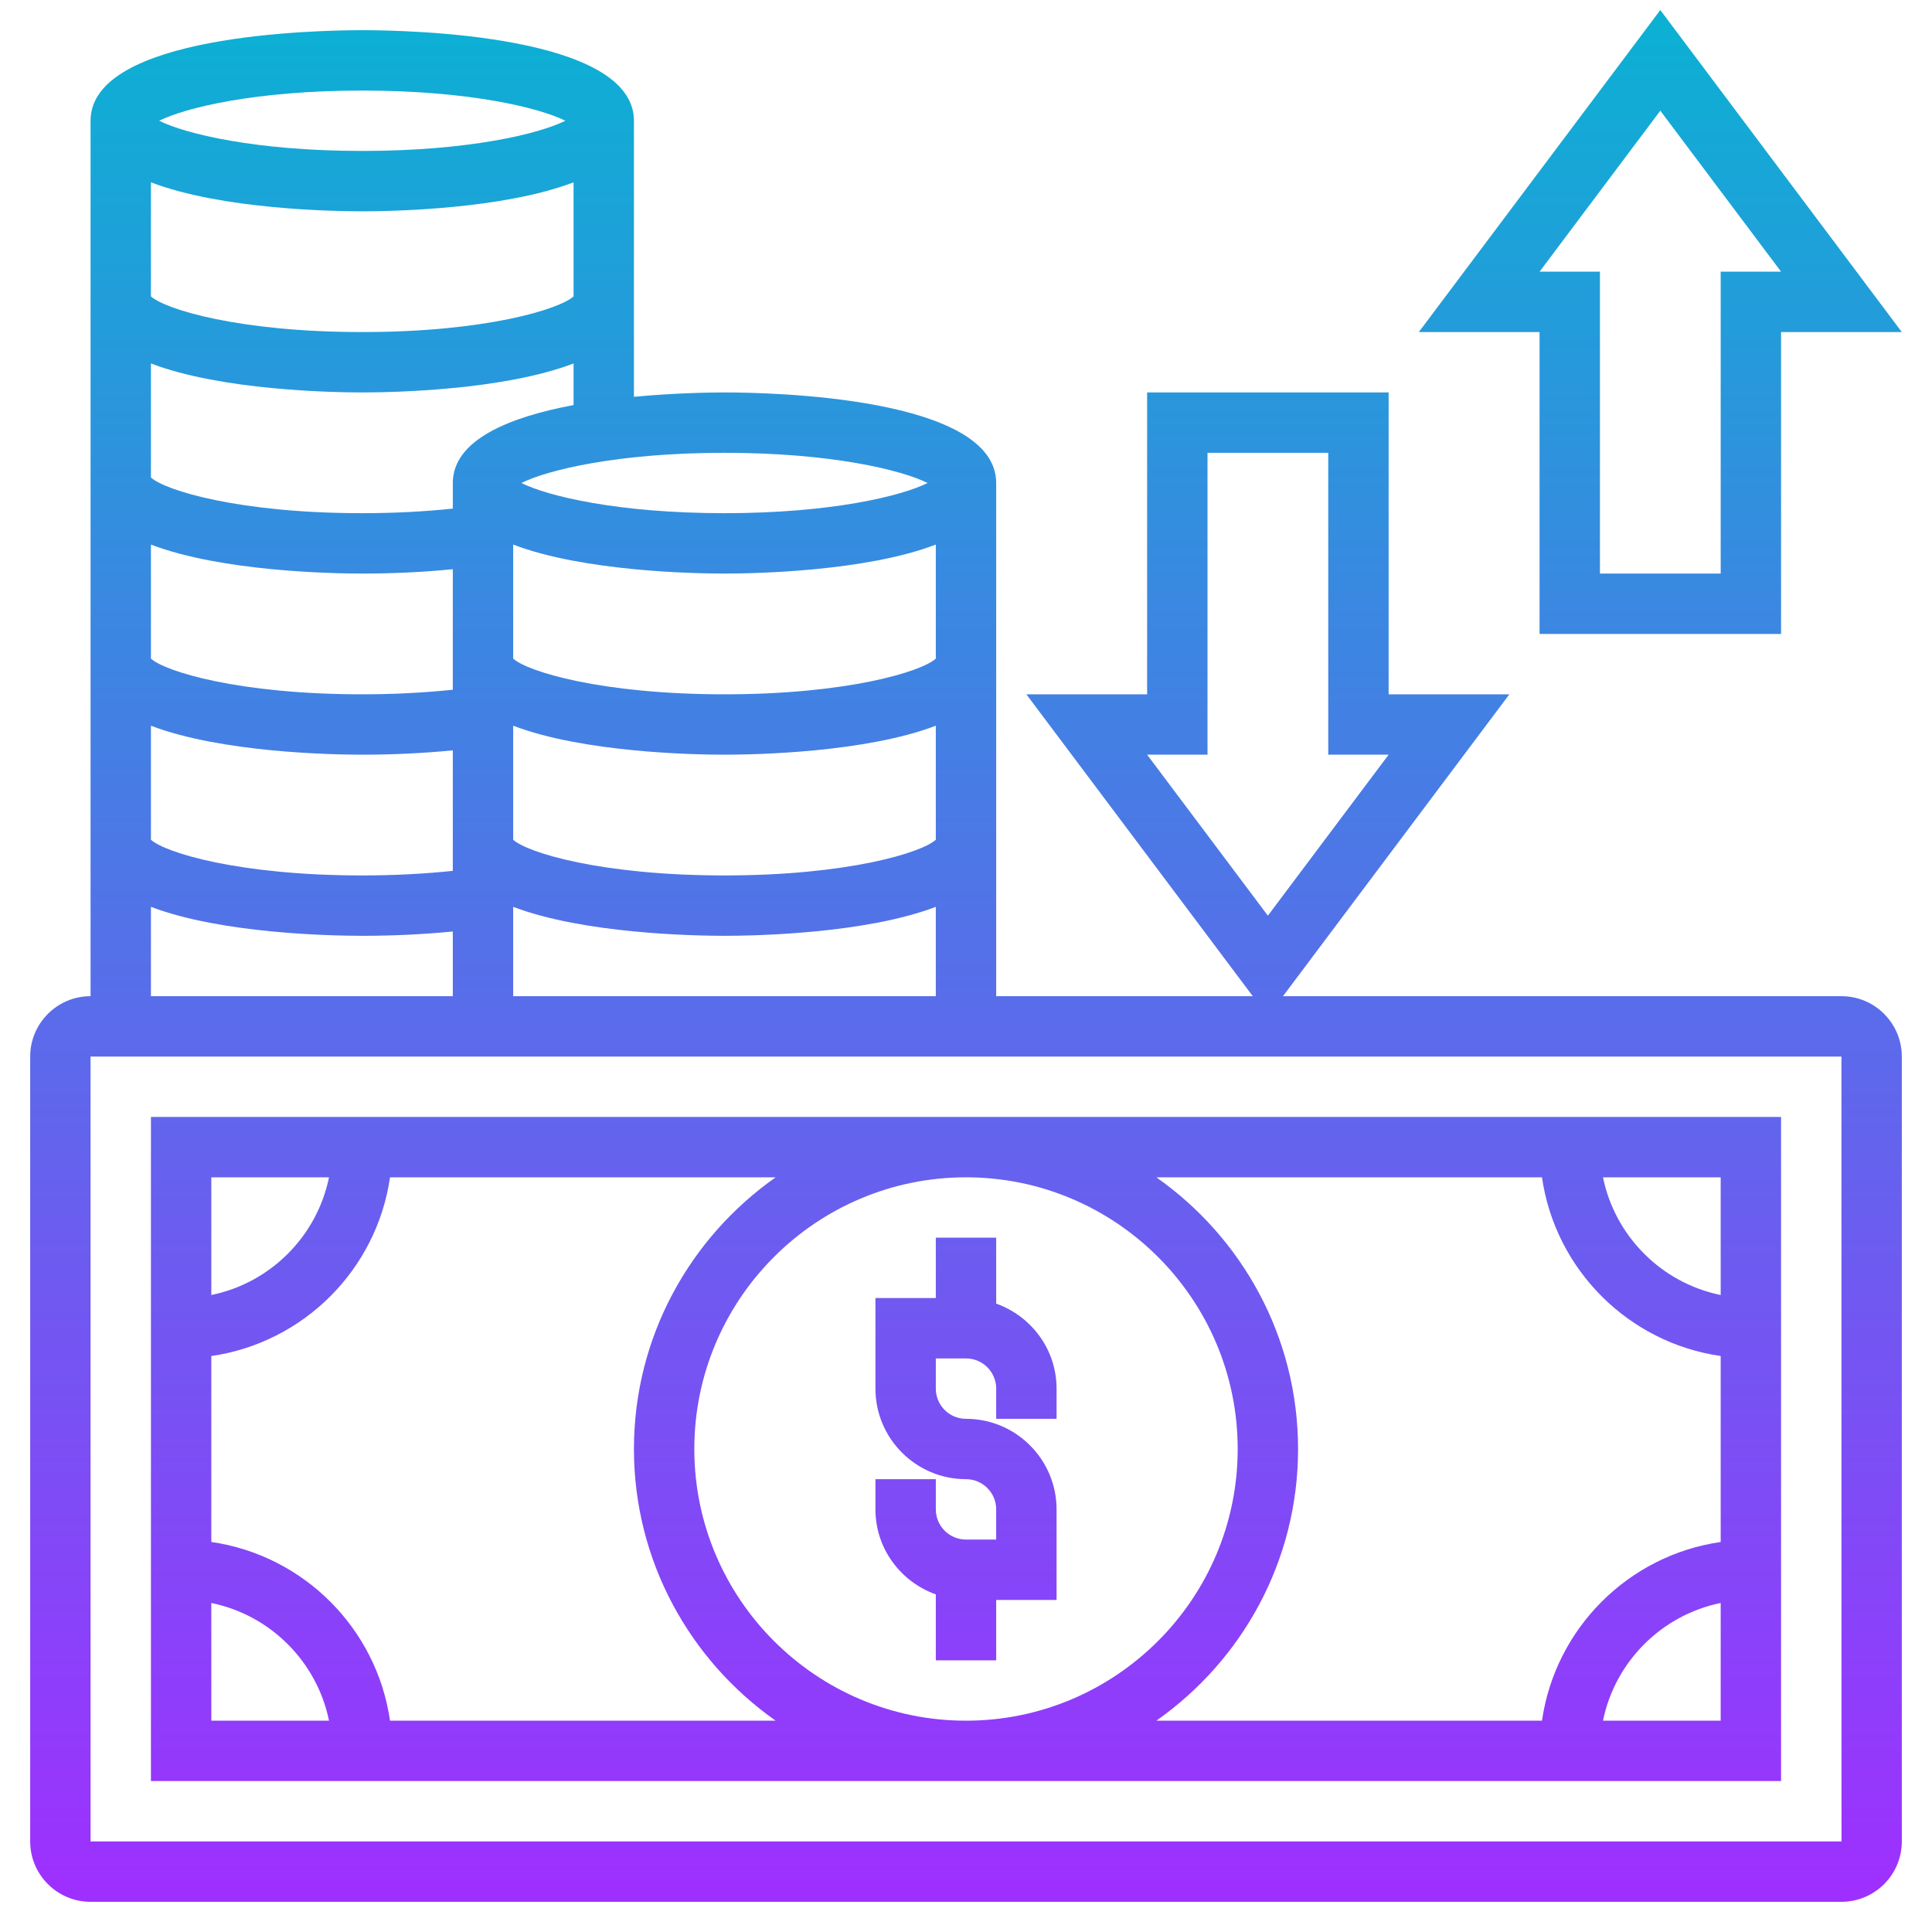 <svg id="_x33_0" enable-background="new 0 0 64 64" height="512" viewBox="0 0 64 64" width="512" xmlns="http://www.w3.org/2000/svg" xmlns:xlink="http://www.w3.org/1999/xlink"><linearGradient id="SVGID_1_" gradientUnits="userSpaceOnUse" x1="32" x2="32" y1="63" y2=".333"><stop offset="0" stop-color="#9f2fff"/><stop offset="1" stop-color="#0bb1d3"/></linearGradient><path d="m29 50v-1h2v1c0 .552.448 1 1 1h1v-1c0-.552-.448-1-1-1-1.654 0-3-1.346-3-3v-3h2v-2h2v2.184c1.161.414 2 1.514 2 2.816v1h-2v-1c0-.552-.448-1-1-1h-1v1c0 .552.448 1 1 1 1.654 0 3 1.346 3 3v3h-2v2h-2v-2.184c-1.161-.414-2-1.514-2-2.816zm34-15v26c0 1.103-.897 2-2 2h-58c-1.103 0-2-.897-2-2v-26c0-1.103.897-2 2-2v-29c0-2.855 7.497-3 9-3s9 .145 9 3v9.145c1.331-.126 2.5-.145 3-.145 1.503 0 9 .145 9 3v17h8.5l-7.5-10h4v-10h8v10h4l-7.5 10h18.5c1.103 0 2 .897 2 2zm-25-10 4 5.333 4-5.333h-2v-10h-4v10zm-7 8v-2.96c-2.332.891-5.997.96-7 .96s-4.668-.069-7-.96v2.96zm-26-5.182c.47.427 2.915 1.182 7 1.182 1.035 0 2.056-.052 3-.152v-3.992c-.955.094-1.971.144-3 .144-1.003 0-4.668-.069-7-.96zm0-6c.47.427 2.915 1.182 7 1.182 1.035 0 2.056-.052 3-.152v-3.992c-.955.094-1.971.144-3 .144-1.003 0-4.668-.069-7-.96zm26-3.778c-2.332.891-5.997.96-7 .96s-4.668-.069-7-.96v3.778c.47.427 2.915 1.182 7 1.182s6.53-.755 7-1.182zm0 6c-2.332.891-5.997.96-7 .96s-4.668-.069-7-.96v3.778c.47.427 2.915 1.182 7 1.182s6.53-.755 7-1.182zm-7-9.04c-3.542 0-5.865.57-6.728 1 .862.43 3.186 1 6.728 1s5.865-.57 6.728-1c-.863-.43-3.186-1-6.728-1zm-5-1.582v-1.378c-2.332.891-5.997.96-7 .96s-4.668-.069-7-.96v3.778c.47.427 2.915 1.182 7 1.182 1.035 0 2.056-.052 3-.152v-.848c0-1.442 1.913-2.192 4-2.582zm-14-3.6c.47.427 2.915 1.182 7 1.182s6.53-.755 7-1.182v-3.778c-2.332.891-5.997.96-7 .96s-4.668-.069-7-.96zm.272-5.818c.863.43 3.186 1 6.728 1s5.865-.57 6.728-1c-.863-.43-3.186-1-6.728-1s-5.865.57-6.728 1zm-.272 29h10v-2.143c-.955.093-1.971.143-3 .143-1.003 0-4.668-.069-7-.96zm56.002 28-.002-26h-58v26zm-2.002-24v22h-54v-22zm-52 2v3.899c1.956-.399 3.5-1.943 3.899-3.899zm0 18h3.899c-.399-1.956-1.943-3.5-3.899-3.899zm18.695 0c-2.834-1.992-4.695-5.28-4.695-9s1.861-7.008 4.695-9h-12.775c-.441 3.059-2.861 5.479-5.92 5.92v6.16c3.059.441 5.479 2.861 5.92 5.92zm-2.695-9c0 4.963 4.037 9 9 9s9-4.037 9-9-4.037-9-9-9-9 4.037-9 9zm34 9v-3.899c-1.956.399-3.5 1.943-3.899 3.899zm0-18h-3.899c.399 1.956 1.943 3.5 3.899 3.899zm-18.695 0c2.834 1.992 4.695 5.28 4.695 9s-1.861 7.008-4.695 9h12.775c.441-3.059 2.861-5.479 5.92-5.92v-6.16c-3.059-.441-5.479-2.861-5.92-5.92zm16.695-38.667 8 10.667h-4v10h-8v-10h-4zm4 8.667-4-5.333-4 5.333h2v10h4v-10z" fill="url(#SVGID_1_)"/></svg>